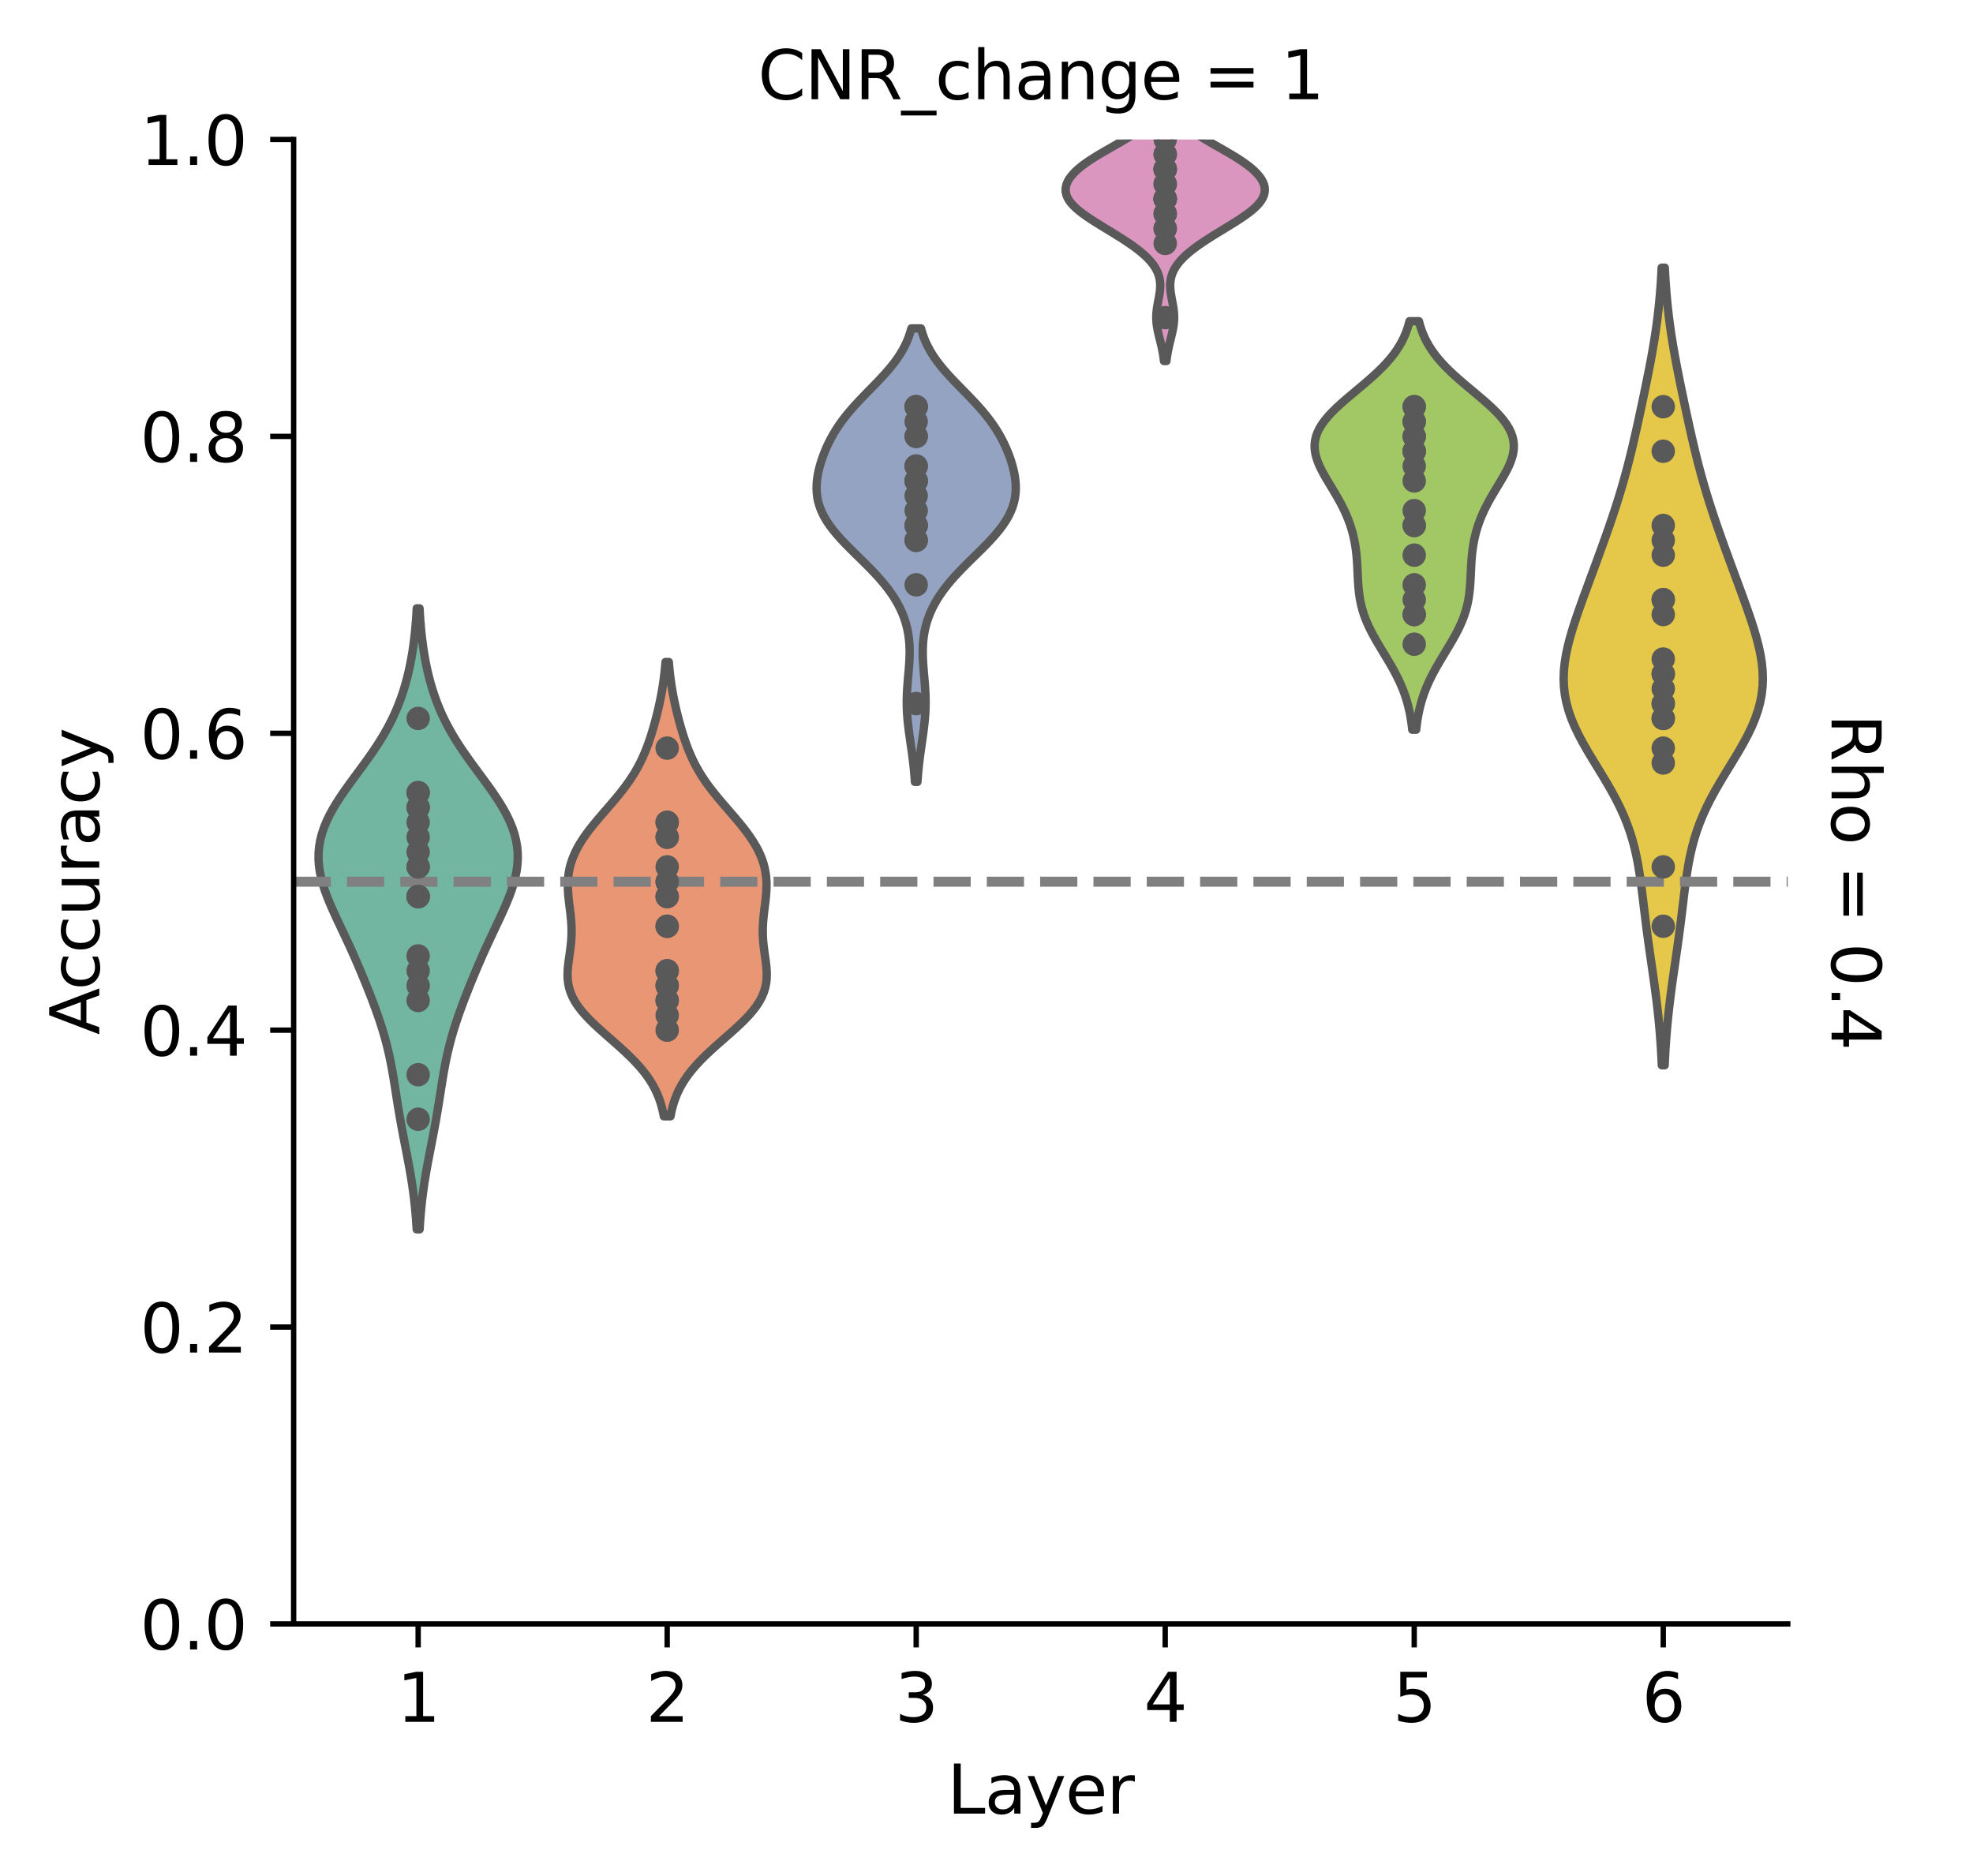 <?xml version="1.0" encoding="utf-8" standalone="no"?>
<!DOCTYPE svg PUBLIC "-//W3C//DTD SVG 1.1//EN"
  "http://www.w3.org/Graphics/SVG/1.1/DTD/svg11.dtd">
<svg xmlns:xlink="http://www.w3.org/1999/xlink" width="294.171pt" height="279.675pt" viewBox="0 0 294.171 279.675" xmlns="http://www.w3.org/2000/svg" version="1.1">
 <defs>
  <style type="text/css">*{stroke-linejoin: round; stroke-linecap: butt}</style>
 </defs>
 <g id="figure_1">
  <g id="patch_1">
   <path d="M 0 279.675 
L 294.171 279.675 
L 294.171 0 
L 0 0 
z
" style="fill: #ffffff"/>
  </g>
  <g id="axes_1">
   <g id="patch_2">
    <path d="M 43.781 242.118 
L 266.551 242.118 
L 266.551 20.798 
L 43.781 20.798 
z
" style="fill: #ffffff"/>
   </g>
   <g id="PolyCollection_1">
    <defs>
     <path id="m43dfcce8bf" d="M 62.562 -96.393 
L 62.129 -96.393 
L 62.071 -97.328 
L 62.003 -98.263 
L 61.923 -99.198 
L 61.83 -100.134 
L 61.724 -101.069 
L 61.605 -102.004 
L 61.473 -102.939 
L 61.328 -103.874 
L 61.172 -104.809 
L 61.007 -105.745 
L 60.833 -106.68 
L 60.655 -107.615 
L 60.473 -108.55 
L 60.291 -109.485 
L 60.11 -110.42 
L 59.934 -111.355 
L 59.762 -112.291 
L 59.597 -113.226 
L 59.438 -114.161 
L 59.285 -115.096 
L 59.137 -116.031 
L 58.99 -116.966 
L 58.843 -117.902 
L 58.692 -118.837 
L 58.533 -119.772 
L 58.364 -120.707 
L 58.18 -121.642 
L 57.98 -122.577 
L 57.76 -123.513 
L 57.52 -124.448 
L 57.26 -125.383 
L 56.98 -126.318 
L 56.68 -127.253 
L 56.364 -128.188 
L 56.032 -129.123 
L 55.687 -130.059 
L 55.332 -130.994 
L 54.967 -131.929 
L 54.594 -132.864 
L 54.213 -133.799 
L 53.825 -134.734 
L 53.429 -135.67 
L 53.024 -136.605 
L 52.61 -137.54 
L 52.187 -138.475 
L 51.756 -139.41 
L 51.317 -140.345 
L 50.875 -141.281 
L 50.434 -142.216 
L 49.997 -143.151 
L 49.572 -144.086 
L 49.166 -145.021 
L 48.786 -145.956 
L 48.441 -146.891 
L 48.138 -147.827 
L 47.886 -148.762 
L 47.69 -149.697 
L 47.558 -150.632 
L 47.494 -151.567 
L 47.502 -152.502 
L 47.585 -153.438 
L 47.744 -154.373 
L 47.979 -155.308 
L 48.288 -156.243 
L 48.668 -157.178 
L 49.115 -158.113 
L 49.622 -159.049 
L 50.183 -159.984 
L 50.789 -160.919 
L 51.431 -161.854 
L 52.1 -162.789 
L 52.785 -163.724 
L 53.476 -164.659 
L 54.165 -165.595 
L 54.841 -166.53 
L 55.498 -167.465 
L 56.128 -168.4 
L 56.727 -169.335 
L 57.291 -170.27 
L 57.818 -171.206 
L 58.306 -172.141 
L 58.755 -173.076 
L 59.166 -174.011 
L 59.541 -174.946 
L 59.882 -175.881 
L 60.191 -176.816 
L 60.469 -177.752 
L 60.72 -178.687 
L 60.945 -179.622 
L 61.147 -180.557 
L 61.326 -181.492 
L 61.485 -182.427 
L 61.625 -183.363 
L 61.747 -184.298 
L 61.853 -185.233 
L 61.944 -186.168 
L 62.021 -187.103 
L 62.086 -188.038 
L 62.141 -188.974 
L 62.55 -188.974 
L 62.55 -188.974 
L 62.605 -188.038 
L 62.67 -187.103 
L 62.747 -186.168 
L 62.838 -185.233 
L 62.944 -184.298 
L 63.066 -183.363 
L 63.206 -182.427 
L 63.365 -181.492 
L 63.544 -180.557 
L 63.745 -179.622 
L 63.971 -178.687 
L 64.221 -177.752 
L 64.5 -176.816 
L 64.809 -175.881 
L 65.149 -174.946 
L 65.525 -174.011 
L 65.936 -173.076 
L 66.385 -172.141 
L 66.873 -171.206 
L 67.399 -170.27 
L 67.963 -169.335 
L 68.562 -168.4 
L 69.193 -167.465 
L 69.85 -166.53 
L 70.526 -165.595 
L 71.214 -164.659 
L 71.906 -163.724 
L 72.591 -162.789 
L 73.259 -161.854 
L 73.902 -160.919 
L 74.508 -159.984 
L 75.069 -159.049 
L 75.576 -158.113 
L 76.022 -157.178 
L 76.402 -156.243 
L 76.711 -155.308 
L 76.946 -154.373 
L 77.105 -153.438 
L 77.188 -152.502 
L 77.197 -151.567 
L 77.133 -150.632 
L 77.001 -149.697 
L 76.805 -148.762 
L 76.553 -147.827 
L 76.25 -146.891 
L 75.905 -145.956 
L 75.525 -145.021 
L 75.119 -144.086 
L 74.694 -143.151 
L 74.257 -142.216 
L 73.815 -141.281 
L 73.373 -140.345 
L 72.935 -139.41 
L 72.504 -138.475 
L 72.081 -137.54 
L 71.667 -136.605 
L 71.262 -135.67 
L 70.866 -134.734 
L 70.477 -133.799 
L 70.097 -132.864 
L 69.724 -131.929 
L 69.359 -130.994 
L 69.004 -130.059 
L 68.659 -129.123 
L 68.327 -128.188 
L 68.011 -127.253 
L 67.711 -126.318 
L 67.431 -125.383 
L 67.17 -124.448 
L 66.931 -123.513 
L 66.711 -122.577 
L 66.51 -121.642 
L 66.327 -120.707 
L 66.157 -119.772 
L 65.999 -118.837 
L 65.848 -117.902 
L 65.701 -116.966 
L 65.554 -116.031 
L 65.405 -115.096 
L 65.252 -114.161 
L 65.094 -113.226 
L 64.928 -112.291 
L 64.757 -111.355 
L 64.58 -110.42 
L 64.4 -109.485 
L 64.218 -108.55 
L 64.036 -107.615 
L 63.857 -106.68 
L 63.684 -105.745 
L 63.519 -104.809 
L 63.363 -103.874 
L 63.218 -102.939 
L 63.086 -102.004 
L 62.966 -101.069 
L 62.86 -100.134 
L 62.768 -99.198 
L 62.688 -98.263 
L 62.619 -97.328 
L 62.562 -96.393 
z
" style="stroke: #595959; stroke-width: 1.25"/>
    </defs>
    <g clip-path="url(#pf4dcfbaca6)">
     <use xlink:href="#m43dfcce8bf" x="0" y="279.675" style="fill: #72b6a1; stroke: #595959; stroke-width: 1.25"/>
    </g>
   </g>
   <g id="PolyCollection_2">
    <defs>
     <path id="mf944e516e7" d="M 99.97 -113.246 
L 98.978 -113.246 
L 98.842 -113.93 
L 98.676 -114.614 
L 98.477 -115.298 
L 98.24 -115.983 
L 97.961 -116.667 
L 97.636 -117.351 
L 97.262 -118.035 
L 96.837 -118.719 
L 96.359 -119.403 
L 95.828 -120.087 
L 95.245 -120.771 
L 94.612 -121.455 
L 93.935 -122.14 
L 93.219 -122.824 
L 92.472 -123.508 
L 91.703 -124.192 
L 90.924 -124.876 
L 90.145 -125.56 
L 89.38 -126.244 
L 88.64 -126.928 
L 87.939 -127.612 
L 87.288 -128.297 
L 86.697 -128.981 
L 86.175 -129.665 
L 85.727 -130.349 
L 85.357 -131.033 
L 85.067 -131.717 
L 84.854 -132.401 
L 84.714 -133.085 
L 84.64 -133.769 
L 84.622 -134.454 
L 84.651 -135.138 
L 84.714 -135.822 
L 84.8 -136.506 
L 84.897 -137.19 
L 84.994 -137.874 
L 85.081 -138.558 
L 85.152 -139.242 
L 85.2 -139.926 
L 85.222 -140.611 
L 85.217 -141.295 
L 85.187 -141.979 
L 85.134 -142.663 
L 85.064 -143.347 
L 84.983 -144.031 
L 84.897 -144.715 
L 84.815 -145.399 
L 84.744 -146.083 
L 84.692 -146.768 
L 84.664 -147.452 
L 84.669 -148.136 
L 84.71 -148.82 
L 84.793 -149.504 
L 84.921 -150.188 
L 85.096 -150.872 
L 85.321 -151.556 
L 85.594 -152.24 
L 85.917 -152.925 
L 86.287 -153.609 
L 86.703 -154.293 
L 87.16 -154.977 
L 87.655 -155.661 
L 88.183 -156.345 
L 88.738 -157.029 
L 89.312 -157.713 
L 89.899 -158.398 
L 90.492 -159.082 
L 91.083 -159.766 
L 91.665 -160.45 
L 92.232 -161.134 
L 92.777 -161.818 
L 93.297 -162.502 
L 93.787 -163.186 
L 94.245 -163.87 
L 94.671 -164.555 
L 95.064 -165.239 
L 95.425 -165.923 
L 95.756 -166.607 
L 96.061 -167.291 
L 96.341 -167.975 
L 96.6 -168.659 
L 96.841 -169.343 
L 97.066 -170.027 
L 97.278 -170.712 
L 97.478 -171.396 
L 97.668 -172.08 
L 97.849 -172.764 
L 98.02 -173.448 
L 98.182 -174.132 
L 98.334 -174.816 
L 98.477 -175.5 
L 98.609 -176.184 
L 98.73 -176.869 
L 98.84 -177.553 
L 98.939 -178.237 
L 99.027 -178.921 
L 99.105 -179.605 
L 99.172 -180.289 
L 99.229 -180.973 
L 99.718 -180.973 
L 99.718 -180.973 
L 99.775 -180.289 
L 99.842 -179.605 
L 99.92 -178.921 
L 100.008 -178.237 
L 100.107 -177.553 
L 100.217 -176.869 
L 100.338 -176.184 
L 100.47 -175.5 
L 100.613 -174.816 
L 100.765 -174.132 
L 100.927 -173.448 
L 101.098 -172.764 
L 101.279 -172.08 
L 101.469 -171.396 
L 101.669 -170.712 
L 101.881 -170.027 
L 102.107 -169.343 
L 102.347 -168.659 
L 102.606 -167.975 
L 102.887 -167.291 
L 103.191 -166.607 
L 103.522 -165.923 
L 103.884 -165.239 
L 104.276 -164.555 
L 104.702 -163.87 
L 105.16 -163.186 
L 105.65 -162.502 
L 106.17 -161.818 
L 106.716 -161.134 
L 107.282 -160.45 
L 107.864 -159.766 
L 108.455 -159.082 
L 109.048 -158.398 
L 109.635 -157.713 
L 110.21 -157.029 
L 110.764 -156.345 
L 111.292 -155.661 
L 111.787 -154.977 
L 112.245 -154.293 
L 112.66 -153.609 
L 113.03 -152.925 
L 113.353 -152.24 
L 113.627 -151.556 
L 113.851 -150.872 
L 114.026 -150.188 
L 114.154 -149.504 
L 114.237 -148.82 
L 114.278 -148.136 
L 114.283 -147.452 
L 114.256 -146.768 
L 114.203 -146.083 
L 114.132 -145.399 
L 114.05 -144.715 
L 113.964 -144.031 
L 113.883 -143.347 
L 113.813 -142.663 
L 113.76 -141.979 
L 113.73 -141.295 
L 113.725 -140.611 
L 113.747 -139.926 
L 113.795 -139.242 
L 113.866 -138.558 
L 113.953 -137.874 
L 114.05 -137.19 
L 114.147 -136.506 
L 114.233 -135.822 
L 114.296 -135.138 
L 114.325 -134.454 
L 114.307 -133.769 
L 114.233 -133.085 
L 114.093 -132.401 
L 113.88 -131.717 
L 113.59 -131.033 
L 113.22 -130.349 
L 112.773 -129.665 
L 112.25 -128.981 
L 111.659 -128.297 
L 111.008 -127.612 
L 110.307 -126.928 
L 109.568 -126.244 
L 108.802 -125.56 
L 108.024 -124.876 
L 107.244 -124.192 
L 106.475 -123.508 
L 105.728 -122.824 
L 105.012 -122.14 
L 104.335 -121.455 
L 103.703 -120.771 
L 103.12 -120.087 
L 102.588 -119.403 
L 102.11 -118.719 
L 101.685 -118.035 
L 101.312 -117.351 
L 100.987 -116.667 
L 100.708 -115.983 
L 100.47 -115.298 
L 100.271 -114.614 
L 100.106 -113.93 
L 99.97 -113.246 
z
" style="stroke: #595959; stroke-width: 1.25"/>
    </defs>
    <g clip-path="url(#pf4dcfbaca6)">
     <use xlink:href="#mf944e516e7" x="0" y="279.675" style="fill: #e99675; stroke: #595959; stroke-width: 1.25"/>
    </g>
   </g>
   <g id="PolyCollection_3">
    <defs>
     <path id="me8b488ae44" d="M 136.79 -163.104 
L 136.414 -163.104 
L 136.366 -163.787 
L 136.309 -164.47 
L 136.245 -165.153 
L 136.171 -165.836 
L 136.09 -166.519 
L 136.002 -167.202 
L 135.909 -167.884 
L 135.811 -168.567 
L 135.712 -169.25 
L 135.615 -169.933 
L 135.521 -170.616 
L 135.435 -171.299 
L 135.358 -171.982 
L 135.294 -172.665 
L 135.245 -173.347 
L 135.212 -174.03 
L 135.196 -174.713 
L 135.198 -175.396 
L 135.216 -176.079 
L 135.249 -176.762 
L 135.294 -177.445 
L 135.349 -178.128 
L 135.408 -178.81 
L 135.468 -179.493 
L 135.524 -180.176 
L 135.572 -180.859 
L 135.607 -181.542 
L 135.625 -182.225 
L 135.622 -182.908 
L 135.594 -183.591 
L 135.538 -184.273 
L 135.452 -184.956 
L 135.332 -185.639 
L 135.176 -186.322 
L 134.983 -187.005 
L 134.751 -187.688 
L 134.478 -188.371 
L 134.164 -189.054 
L 133.806 -189.736 
L 133.405 -190.419 
L 132.96 -191.102 
L 132.471 -191.785 
L 131.941 -192.468 
L 131.37 -193.151 
L 130.763 -193.834 
L 130.124 -194.517 
L 129.46 -195.199 
L 128.776 -195.882 
L 128.081 -196.565 
L 127.385 -197.248 
L 126.696 -197.931 
L 126.024 -198.614 
L 125.38 -199.297 
L 124.771 -199.98 
L 124.206 -200.662 
L 123.692 -201.345 
L 123.235 -202.028 
L 122.837 -202.711 
L 122.503 -203.394 
L 122.231 -204.077 
L 122.023 -204.76 
L 121.875 -205.443 
L 121.786 -206.125 
L 121.751 -206.808 
L 121.766 -207.491 
L 121.826 -208.174 
L 121.928 -208.857 
L 122.067 -209.54 
L 122.24 -210.223 
L 122.444 -210.906 
L 122.677 -211.588 
L 122.938 -212.271 
L 123.227 -212.954 
L 123.545 -213.637 
L 123.894 -214.32 
L 124.276 -215.003 
L 124.693 -215.686 
L 125.147 -216.369 
L 125.639 -217.051 
L 126.168 -217.734 
L 126.734 -218.417 
L 127.333 -219.1 
L 127.96 -219.783 
L 128.609 -220.466 
L 129.272 -221.149 
L 129.941 -221.832 
L 130.606 -222.514 
L 131.258 -223.197 
L 131.889 -223.88 
L 132.489 -224.563 
L 133.051 -225.246 
L 133.572 -225.929 
L 134.045 -226.612 
L 134.47 -227.295 
L 134.845 -227.977 
L 135.171 -228.66 
L 135.451 -229.343 
L 135.688 -230.026 
L 135.885 -230.709 
L 137.319 -230.709 
L 137.319 -230.709 
L 137.516 -230.026 
L 137.752 -229.343 
L 138.032 -228.66 
L 138.359 -227.977 
L 138.734 -227.295 
L 139.159 -226.612 
L 139.632 -225.929 
L 140.152 -225.246 
L 140.715 -224.563 
L 141.315 -223.88 
L 141.945 -223.197 
L 142.598 -222.514 
L 143.263 -221.832 
L 143.932 -221.149 
L 144.595 -220.466 
L 145.244 -219.783 
L 145.871 -219.1 
L 146.47 -218.417 
L 147.035 -217.734 
L 147.565 -217.051 
L 148.057 -216.369 
L 148.511 -215.686 
L 148.928 -215.003 
L 149.31 -214.32 
L 149.659 -213.637 
L 149.977 -212.954 
L 150.266 -212.271 
L 150.527 -211.588 
L 150.76 -210.906 
L 150.964 -210.223 
L 151.137 -209.54 
L 151.276 -208.857 
L 151.378 -208.174 
L 151.438 -207.491 
L 151.453 -206.808 
L 151.418 -206.125 
L 151.328 -205.443 
L 151.181 -204.76 
L 150.972 -204.077 
L 150.701 -203.394 
L 150.366 -202.711 
L 149.969 -202.028 
L 149.512 -201.345 
L 148.998 -200.662 
L 148.433 -199.98 
L 147.824 -199.297 
L 147.18 -198.614 
L 146.508 -197.931 
L 145.819 -197.248 
L 145.123 -196.565 
L 144.428 -195.882 
L 143.744 -195.199 
L 143.079 -194.517 
L 142.441 -193.834 
L 141.834 -193.151 
L 141.263 -192.468 
L 140.733 -191.785 
L 140.244 -191.102 
L 139.799 -190.419 
L 139.398 -189.736 
L 139.04 -189.054 
L 138.725 -188.371 
L 138.453 -187.688 
L 138.221 -187.005 
L 138.028 -186.322 
L 137.872 -185.639 
L 137.752 -184.956 
L 137.666 -184.273 
L 137.61 -183.591 
L 137.582 -182.908 
L 137.579 -182.225 
L 137.597 -181.542 
L 137.632 -180.859 
L 137.68 -180.176 
L 137.736 -179.493 
L 137.796 -178.81 
L 137.855 -178.128 
L 137.909 -177.445 
L 137.954 -176.762 
L 137.987 -176.079 
L 138.006 -175.396 
L 138.007 -174.713 
L 137.992 -174.03 
L 137.959 -173.347 
L 137.91 -172.665 
L 137.846 -171.982 
L 137.769 -171.299 
L 137.683 -170.616 
L 137.589 -169.933 
L 137.491 -169.25 
L 137.392 -168.567 
L 137.295 -167.884 
L 137.201 -167.202 
L 137.113 -166.519 
L 137.032 -165.836 
L 136.959 -165.153 
L 136.895 -164.47 
L 136.838 -163.787 
L 136.79 -163.104 
z
" style="stroke: #595959; stroke-width: 1.25"/>
    </defs>
    <g clip-path="url(#pf4dcfbaca6)">
     <use xlink:href="#me8b488ae44" x="0" y="279.675" style="fill: #95a3c3; stroke: #595959; stroke-width: 1.25"/>
    </g>
   </g>
   <g id="PolyCollection_4">
    <defs>
     <path id="mdde991410c" d="M 173.91 -225.848 
L 173.551 -225.848 
L 173.502 -226.247 
L 173.445 -226.646 
L 173.379 -227.045 
L 173.304 -227.444 
L 173.221 -227.843 
L 173.13 -228.242 
L 173.035 -228.641 
L 172.936 -229.04 
L 172.837 -229.439 
L 172.741 -229.838 
L 172.651 -230.236 
L 172.571 -230.635 
L 172.503 -231.034 
L 172.451 -231.433 
L 172.416 -231.832 
L 172.4 -232.231 
L 172.404 -232.63 
L 172.426 -233.029 
L 172.465 -233.428 
L 172.52 -233.827 
L 172.585 -234.226 
L 172.658 -234.625 
L 172.734 -235.024 
L 172.808 -235.423 
L 172.875 -235.822 
L 172.93 -236.221 
L 172.969 -236.62 
L 172.986 -237.019 
L 172.978 -237.418 
L 172.94 -237.817 
L 172.87 -238.216 
L 172.764 -238.615 
L 172.62 -239.014 
L 172.436 -239.413 
L 172.21 -239.812 
L 171.941 -240.211 
L 171.63 -240.61 
L 171.276 -241.009 
L 170.88 -241.408 
L 170.444 -241.807 
L 169.969 -242.206 
L 169.46 -242.605 
L 168.918 -243.004 
L 168.346 -243.403 
L 167.75 -243.802 
L 167.132 -244.201 
L 166.497 -244.6 
L 165.851 -244.999 
L 165.197 -245.398 
L 164.543 -245.797 
L 163.893 -246.196 
L 163.255 -246.594 
L 162.636 -246.993 
L 162.042 -247.392 
L 161.481 -247.791 
L 160.961 -248.19 
L 160.488 -248.589 
L 160.068 -248.988 
L 159.707 -249.387 
L 159.408 -249.786 
L 159.175 -250.185 
L 159.009 -250.584 
L 158.91 -250.983 
L 158.879 -251.382 
L 158.914 -251.781 
L 159.013 -252.18 
L 159.175 -252.579 
L 159.398 -252.978 
L 159.68 -253.377 
L 160.019 -253.776 
L 160.412 -254.175 
L 160.858 -254.574 
L 161.354 -254.973 
L 161.896 -255.372 
L 162.48 -255.771 
L 163.101 -256.17 
L 163.752 -256.569 
L 164.428 -256.968 
L 165.119 -257.367 
L 165.818 -257.766 
L 166.517 -258.165 
L 167.207 -258.564 
L 167.879 -258.963 
L 168.527 -259.362 
L 169.144 -259.761 
L 169.724 -260.16 
L 170.263 -260.559 
L 170.758 -260.958 
L 171.207 -261.357 
L 171.61 -261.756 
L 171.967 -262.155 
L 172.279 -262.554 
L 172.548 -262.952 
L 172.779 -263.351 
L 172.972 -263.75 
L 173.134 -264.149 
L 173.266 -264.548 
L 173.373 -264.947 
L 173.459 -265.346 
L 174.001 -265.346 
L 174.001 -265.346 
L 174.087 -264.947 
L 174.194 -264.548 
L 174.327 -264.149 
L 174.488 -263.75 
L 174.682 -263.351 
L 174.912 -262.952 
L 175.181 -262.554 
L 175.494 -262.155 
L 175.85 -261.756 
L 176.253 -261.357 
L 176.702 -260.958 
L 177.197 -260.559 
L 177.737 -260.16 
L 178.317 -259.761 
L 178.933 -259.362 
L 179.581 -258.963 
L 180.254 -258.564 
L 180.943 -258.165 
L 181.642 -257.766 
L 182.341 -257.367 
L 183.033 -256.968 
L 183.708 -256.569 
L 184.36 -256.17 
L 184.981 -255.771 
L 185.564 -255.372 
L 186.106 -254.973 
L 186.602 -254.574 
L 187.048 -254.175 
L 187.441 -253.776 
L 187.78 -253.377 
L 188.062 -252.978 
L 188.285 -252.579 
L 188.447 -252.18 
L 188.547 -251.781 
L 188.581 -251.382 
L 188.55 -250.983 
L 188.452 -250.584 
L 188.286 -250.185 
L 188.052 -249.786 
L 187.754 -249.387 
L 187.392 -248.988 
L 186.973 -248.589 
L 186.499 -248.19 
L 185.979 -247.791 
L 185.419 -247.392 
L 184.825 -246.993 
L 184.205 -246.594 
L 183.567 -246.196 
L 182.917 -245.797 
L 182.263 -245.398 
L 181.609 -244.999 
L 180.963 -244.6 
L 180.328 -244.201 
L 179.711 -243.802 
L 179.114 -243.403 
L 178.543 -243.004 
L 178.001 -242.605 
L 177.491 -242.206 
L 177.017 -241.807 
L 176.581 -241.408 
L 176.185 -241.009 
L 175.831 -240.61 
L 175.519 -240.211 
L 175.25 -239.812 
L 175.024 -239.413 
L 174.84 -239.014 
L 174.696 -238.615 
L 174.59 -238.216 
L 174.52 -237.817 
L 174.482 -237.418 
L 174.474 -237.019 
L 174.492 -236.62 
L 174.53 -236.221 
L 174.585 -235.822 
L 174.652 -235.423 
L 174.726 -235.024 
L 174.802 -234.625 
L 174.875 -234.226 
L 174.941 -233.827 
L 174.995 -233.428 
L 175.034 -233.029 
L 175.057 -232.63 
L 175.06 -232.231 
L 175.044 -231.832 
L 175.01 -231.433 
L 174.957 -231.034 
L 174.89 -230.635 
L 174.809 -230.236 
L 174.719 -229.838 
L 174.623 -229.439 
L 174.524 -229.04 
L 174.425 -228.641 
L 174.33 -228.242 
L 174.24 -227.843 
L 174.157 -227.444 
L 174.082 -227.045 
L 174.015 -226.646 
L 173.958 -226.247 
L 173.91 -225.848 
z
" style="stroke: #595959; stroke-width: 1.25"/>
    </defs>
    <g clip-path="url(#pf4dcfbaca6)">
     <use xlink:href="#mdde991410c" x="0" y="279.675" style="fill: #db96c0; stroke: #595959; stroke-width: 1.25"/>
    </g>
   </g>
   <g id="PolyCollection_5">
    <defs>
     <path id="m88a9ff9259" d="M 211.15 -170.881 
L 210.567 -170.881 
L 210.497 -171.496 
L 210.414 -172.111 
L 210.317 -172.727 
L 210.203 -173.342 
L 210.072 -173.957 
L 209.921 -174.572 
L 209.75 -175.187 
L 209.557 -175.803 
L 209.343 -176.418 
L 209.105 -177.033 
L 208.845 -177.648 
L 208.564 -178.263 
L 208.262 -178.879 
L 207.94 -179.494 
L 207.602 -180.109 
L 207.25 -180.724 
L 206.887 -181.339 
L 206.517 -181.955 
L 206.144 -182.57 
L 205.772 -183.185 
L 205.407 -183.8 
L 205.051 -184.415 
L 204.709 -185.03 
L 204.386 -185.646 
L 204.085 -186.261 
L 203.809 -186.876 
L 203.559 -187.491 
L 203.338 -188.106 
L 203.145 -188.722 
L 202.981 -189.337 
L 202.844 -189.952 
L 202.733 -190.567 
L 202.645 -191.182 
L 202.576 -191.798 
L 202.523 -192.413 
L 202.482 -193.028 
L 202.45 -193.643 
L 202.421 -194.258 
L 202.392 -194.874 
L 202.36 -195.489 
L 202.32 -196.104 
L 202.27 -196.719 
L 202.206 -197.334 
L 202.128 -197.949 
L 202.031 -198.565 
L 201.915 -199.18 
L 201.779 -199.795 
L 201.621 -200.41 
L 201.439 -201.025 
L 201.234 -201.641 
L 201.005 -202.256 
L 200.752 -202.871 
L 200.476 -203.486 
L 200.177 -204.101 
L 199.857 -204.717 
L 199.518 -205.332 
L 199.164 -205.947 
L 198.799 -206.562 
L 198.427 -207.177 
L 198.056 -207.793 
L 197.692 -208.408 
L 197.342 -209.023 
L 197.015 -209.638 
L 196.72 -210.253 
L 196.464 -210.869 
L 196.258 -211.484 
L 196.108 -212.099 
L 196.023 -212.714 
L 196.007 -213.329 
L 196.067 -213.944 
L 196.204 -214.56 
L 196.421 -215.175 
L 196.717 -215.79 
L 197.091 -216.405 
L 197.537 -217.02 
L 198.051 -217.636 
L 198.625 -218.251 
L 199.251 -218.866 
L 199.919 -219.481 
L 200.62 -220.096 
L 201.343 -220.712 
L 202.077 -221.327 
L 202.813 -221.942 
L 203.541 -222.557 
L 204.252 -223.172 
L 204.938 -223.788 
L 205.592 -224.403 
L 206.21 -225.018 
L 206.787 -225.633 
L 207.319 -226.248 
L 207.806 -226.863 
L 208.246 -227.479 
L 208.641 -228.094 
L 208.991 -228.709 
L 209.298 -229.324 
L 209.565 -229.939 
L 209.795 -230.555 
L 209.992 -231.17 
L 210.158 -231.785 
L 211.559 -231.785 
L 211.559 -231.785 
L 211.725 -231.17 
L 211.921 -230.555 
L 212.152 -229.939 
L 212.419 -229.324 
L 212.726 -228.709 
L 213.076 -228.094 
L 213.471 -227.479 
L 213.911 -226.863 
L 214.398 -226.248 
L 214.93 -225.633 
L 215.507 -225.018 
L 216.124 -224.403 
L 216.779 -223.788 
L 217.465 -223.172 
L 218.176 -222.557 
L 218.904 -221.942 
L 219.64 -221.327 
L 220.374 -220.712 
L 221.097 -220.096 
L 221.798 -219.481 
L 222.466 -218.866 
L 223.092 -218.251 
L 223.666 -217.636 
L 224.18 -217.02 
L 224.626 -216.405 
L 224.999 -215.79 
L 225.296 -215.175 
L 225.513 -214.56 
L 225.65 -213.944 
L 225.71 -213.329 
L 225.694 -212.714 
L 225.609 -212.099 
L 225.459 -211.484 
L 225.252 -210.869 
L 224.997 -210.253 
L 224.702 -209.638 
L 224.375 -209.023 
L 224.025 -208.408 
L 223.661 -207.793 
L 223.289 -207.177 
L 222.918 -206.562 
L 222.553 -205.947 
L 222.199 -205.332 
L 221.86 -204.717 
L 221.54 -204.101 
L 221.241 -203.486 
L 220.965 -202.871 
L 220.712 -202.256 
L 220.483 -201.641 
L 220.278 -201.025 
L 220.096 -200.41 
L 219.938 -199.795 
L 219.801 -199.18 
L 219.686 -198.565 
L 219.589 -197.949 
L 219.511 -197.334 
L 219.447 -196.719 
L 219.397 -196.104 
L 219.357 -195.489 
L 219.325 -194.874 
L 219.296 -194.258 
L 219.267 -193.643 
L 219.235 -193.028 
L 219.194 -192.413 
L 219.141 -191.798 
L 219.072 -191.182 
L 218.984 -190.567 
L 218.872 -189.952 
L 218.736 -189.337 
L 218.572 -188.722 
L 218.379 -188.106 
L 218.158 -187.491 
L 217.908 -186.876 
L 217.632 -186.261 
L 217.33 -185.646 
L 217.007 -185.03 
L 216.666 -184.415 
L 216.31 -183.8 
L 215.944 -183.185 
L 215.573 -182.57 
L 215.2 -181.955 
L 214.83 -181.339 
L 214.467 -180.724 
L 214.115 -180.109 
L 213.777 -179.494 
L 213.455 -178.879 
L 213.153 -178.263 
L 212.871 -177.648 
L 212.612 -177.033 
L 212.374 -176.418 
L 212.159 -175.803 
L 211.967 -175.187 
L 211.796 -174.572 
L 211.645 -173.957 
L 211.513 -173.342 
L 211.4 -172.727 
L 211.302 -172.111 
L 211.22 -171.496 
L 211.15 -170.881 
z
" style="stroke: #595959; stroke-width: 1.25"/>
    </defs>
    <g clip-path="url(#pf4dcfbaca6)">
     <use xlink:href="#m88a9ff9259" x="0" y="279.675" style="fill: #a2c865; stroke: #595959; stroke-width: 1.25"/>
    </g>
   </g>
   <g id="PolyCollection_6">
    <defs>
     <path id="m4a1b3a8d8a" d="M 248.197 -120.852 
L 247.776 -120.852 
L 247.72 -122.053 
L 247.653 -123.254 
L 247.574 -124.455 
L 247.483 -125.656 
L 247.378 -126.857 
L 247.261 -128.058 
L 247.131 -129.26 
L 246.989 -130.461 
L 246.836 -131.662 
L 246.675 -132.863 
L 246.507 -134.064 
L 246.335 -135.265 
L 246.162 -136.466 
L 245.989 -137.668 
L 245.819 -138.869 
L 245.654 -140.07 
L 245.495 -141.271 
L 245.342 -142.472 
L 245.194 -143.673 
L 245.049 -144.874 
L 244.904 -146.075 
L 244.754 -147.277 
L 244.594 -148.478 
L 244.417 -149.679 
L 244.215 -150.88 
L 243.98 -152.081 
L 243.706 -153.282 
L 243.386 -154.483 
L 243.013 -155.684 
L 242.584 -156.886 
L 242.097 -158.087 
L 241.552 -159.288 
L 240.951 -160.489 
L 240.302 -161.69 
L 239.613 -162.891 
L 238.894 -164.092 
L 238.16 -165.294 
L 237.425 -166.495 
L 236.706 -167.696 
L 236.019 -168.897 
L 235.379 -170.098 
L 234.801 -171.299 
L 234.297 -172.5 
L 233.878 -173.701 
L 233.55 -174.903 
L 233.317 -176.104 
L 233.18 -177.305 
L 233.135 -178.506 
L 233.179 -179.707 
L 233.302 -180.908 
L 233.498 -182.109 
L 233.754 -183.31 
L 234.062 -184.512 
L 234.411 -185.713 
L 234.791 -186.914 
L 235.195 -188.115 
L 235.616 -189.316 
L 236.048 -190.517 
L 236.487 -191.718 
L 236.929 -192.92 
L 237.373 -194.121 
L 237.816 -195.322 
L 238.257 -196.523 
L 238.694 -197.724 
L 239.127 -198.925 
L 239.555 -200.126 
L 239.974 -201.327 
L 240.384 -202.529 
L 240.783 -203.73 
L 241.168 -204.931 
L 241.54 -206.132 
L 241.896 -207.333 
L 242.237 -208.534 
L 242.563 -209.735 
L 242.875 -210.936 
L 243.174 -212.138 
L 243.461 -213.339 
L 243.739 -214.54 
L 244.01 -215.741 
L 244.275 -216.942 
L 244.536 -218.143 
L 244.793 -219.344 
L 245.047 -220.546 
L 245.297 -221.747 
L 245.543 -222.948 
L 245.784 -224.149 
L 246.017 -225.35 
L 246.241 -226.551 
L 246.453 -227.752 
L 246.653 -228.953 
L 246.839 -230.155 
L 247.009 -231.356 
L 247.163 -232.557 
L 247.301 -233.758 
L 247.422 -234.959 
L 247.527 -236.16 
L 247.617 -237.361 
L 247.692 -238.562 
L 247.756 -239.764 
L 248.218 -239.764 
L 248.218 -239.764 
L 248.281 -238.562 
L 248.357 -237.361 
L 248.447 -236.16 
L 248.552 -234.959 
L 248.673 -233.758 
L 248.81 -232.557 
L 248.964 -231.356 
L 249.134 -230.155 
L 249.32 -228.953 
L 249.52 -227.752 
L 249.733 -226.551 
L 249.957 -225.35 
L 250.19 -224.149 
L 250.43 -222.948 
L 250.676 -221.747 
L 250.926 -220.546 
L 251.18 -219.344 
L 251.437 -218.143 
L 251.698 -216.942 
L 251.963 -215.741 
L 252.234 -214.54 
L 252.512 -213.339 
L 252.8 -212.138 
L 253.098 -210.936 
L 253.41 -209.735 
L 253.736 -208.534 
L 254.077 -207.333 
L 254.434 -206.132 
L 254.805 -204.931 
L 255.191 -203.73 
L 255.589 -202.529 
L 255.999 -201.327 
L 256.419 -200.126 
L 256.846 -198.925 
L 257.279 -197.724 
L 257.717 -196.523 
L 258.158 -195.322 
L 258.601 -194.121 
L 259.044 -192.92 
L 259.486 -191.718 
L 259.925 -190.517 
L 260.357 -189.316 
L 260.778 -188.115 
L 261.182 -186.914 
L 261.563 -185.713 
L 261.912 -184.512 
L 262.219 -183.31 
L 262.476 -182.109 
L 262.671 -180.908 
L 262.795 -179.707 
L 262.838 -178.506 
L 262.794 -177.305 
L 262.656 -176.104 
L 262.423 -174.903 
L 262.095 -173.701 
L 261.676 -172.5 
L 261.172 -171.299 
L 260.594 -170.098 
L 259.955 -168.897 
L 259.267 -167.696 
L 258.548 -166.495 
L 257.813 -165.294 
L 257.079 -164.092 
L 256.361 -162.891 
L 255.671 -161.69 
L 255.022 -160.489 
L 254.422 -159.288 
L 253.876 -158.087 
L 253.389 -156.886 
L 252.96 -155.684 
L 252.587 -154.483 
L 252.267 -153.282 
L 251.993 -152.081 
L 251.759 -150.88 
L 251.557 -149.679 
L 251.379 -148.478 
L 251.219 -147.277 
L 251.069 -146.075 
L 250.924 -144.874 
L 250.78 -143.673 
L 250.632 -142.472 
L 250.479 -141.271 
L 250.319 -140.07 
L 250.154 -138.869 
L 249.985 -137.668 
L 249.812 -136.466 
L 249.638 -135.265 
L 249.466 -134.064 
L 249.298 -132.863 
L 249.137 -131.662 
L 248.984 -130.461 
L 248.843 -129.26 
L 248.712 -128.058 
L 248.595 -126.857 
L 248.491 -125.656 
L 248.399 -124.455 
L 248.32 -123.254 
L 248.253 -122.053 
L 248.197 -120.852 
z
" style="stroke: #595959; stroke-width: 1.25"/>
    </defs>
    <g clip-path="url(#pf4dcfbaca6)">
     <use xlink:href="#m4a1b3a8d8a" x="0" y="279.675" style="fill: #e5c849; stroke: #595959; stroke-width: 1.25"/>
    </g>
   </g>
   <g id="matplotlib.axis_1">
    <g id="xtick_1">
     <g id="line2d_1">
      <defs>
       <path id="m8c3e6fa355" d="M 0 0 
L 0 3.5 
" style="stroke: #000000; stroke-width: 0.8"/>
      </defs>
      <g>
       <use xlink:href="#m8c3e6fa355" x="62.345" y="242.118" style="stroke: #000000; stroke-width: 0.8"/>
      </g>
     </g>
     <g id="text_1">
      <!-- 1 -->
      <g transform="translate(59.164 256.717) scale(0.1 -0.1)">
       <defs>
        <path id="DejaVuSans-31" d="M 794 531 
L 1825 531 
L 1825 4091 
L 703 3866 
L 703 4441 
L 1819 4666 
L 2450 4666 
L 2450 531 
L 3481 531 
L 3481 0 
L 794 0 
L 794 531 
z
" transform="scale(0.016)"/>
       </defs>
       <use xlink:href="#DejaVuSans-31"/>
      </g>
     </g>
    </g>
    <g id="xtick_2">
     <g id="line2d_2">
      <g>
       <use xlink:href="#m8c3e6fa355" x="99.474" y="242.118" style="stroke: #000000; stroke-width: 0.8"/>
      </g>
     </g>
     <g id="text_2">
      <!-- 2 -->
      <g transform="translate(96.292 256.717) scale(0.1 -0.1)">
       <defs>
        <path id="DejaVuSans-32" d="M 1228 531 
L 3431 531 
L 3431 0 
L 469 0 
L 469 531 
Q 828 903 1448 1529 
Q 2069 2156 2228 2338 
Q 2531 2678 2651 2914 
Q 2772 3150 2772 3378 
Q 2772 3750 2511 3984 
Q 2250 4219 1831 4219 
Q 1534 4219 1204 4116 
Q 875 4013 500 3803 
L 500 4441 
Q 881 4594 1212 4672 
Q 1544 4750 1819 4750 
Q 2544 4750 2975 4387 
Q 3406 4025 3406 3419 
Q 3406 3131 3298 2873 
Q 3191 2616 2906 2266 
Q 2828 2175 2409 1742 
Q 1991 1309 1228 531 
z
" transform="scale(0.016)"/>
       </defs>
       <use xlink:href="#DejaVuSans-32"/>
      </g>
     </g>
    </g>
    <g id="xtick_3">
     <g id="line2d_3">
      <g>
       <use xlink:href="#m8c3e6fa355" x="136.602" y="242.118" style="stroke: #000000; stroke-width: 0.8"/>
      </g>
     </g>
     <g id="text_3">
      <!-- 3 -->
      <g transform="translate(133.421 256.717) scale(0.1 -0.1)">
       <defs>
        <path id="DejaVuSans-33" d="M 2597 2516 
Q 3050 2419 3304 2112 
Q 3559 1806 3559 1356 
Q 3559 666 3084 287 
Q 2609 -91 1734 -91 
Q 1441 -91 1130 -33 
Q 819 25 488 141 
L 488 750 
Q 750 597 1062 519 
Q 1375 441 1716 441 
Q 2309 441 2620 675 
Q 2931 909 2931 1356 
Q 2931 1769 2642 2001 
Q 2353 2234 1838 2234 
L 1294 2234 
L 1294 2753 
L 1863 2753 
Q 2328 2753 2575 2939 
Q 2822 3125 2822 3475 
Q 2822 3834 2567 4026 
Q 2313 4219 1838 4219 
Q 1578 4219 1281 4162 
Q 984 4106 628 3988 
L 628 4550 
Q 988 4650 1302 4700 
Q 1616 4750 1894 4750 
Q 2613 4750 3031 4423 
Q 3450 4097 3450 3541 
Q 3450 3153 3228 2886 
Q 3006 2619 2597 2516 
z
" transform="scale(0.016)"/>
       </defs>
       <use xlink:href="#DejaVuSans-33"/>
      </g>
     </g>
    </g>
    <g id="xtick_4">
     <g id="line2d_4">
      <g>
       <use xlink:href="#m8c3e6fa355" x="173.73" y="242.118" style="stroke: #000000; stroke-width: 0.8"/>
      </g>
     </g>
     <g id="text_4">
      <!-- 4 -->
      <g transform="translate(170.549 256.717) scale(0.1 -0.1)">
       <defs>
        <path id="DejaVuSans-34" d="M 2419 4116 
L 825 1625 
L 2419 1625 
L 2419 4116 
z
M 2253 4666 
L 3047 4666 
L 3047 1625 
L 3713 1625 
L 3713 1100 
L 3047 1100 
L 3047 0 
L 2419 0 
L 2419 1100 
L 313 1100 
L 313 1709 
L 2253 4666 
z
" transform="scale(0.016)"/>
       </defs>
       <use xlink:href="#DejaVuSans-34"/>
      </g>
     </g>
    </g>
    <g id="xtick_5">
     <g id="line2d_5">
      <g>
       <use xlink:href="#m8c3e6fa355" x="210.858" y="242.118" style="stroke: #000000; stroke-width: 0.8"/>
      </g>
     </g>
     <g id="text_5">
      <!-- 5 -->
      <g transform="translate(207.677 256.717) scale(0.1 -0.1)">
       <defs>
        <path id="DejaVuSans-35" d="M 691 4666 
L 3169 4666 
L 3169 4134 
L 1269 4134 
L 1269 2991 
Q 1406 3038 1543 3061 
Q 1681 3084 1819 3084 
Q 2600 3084 3056 2656 
Q 3513 2228 3513 1497 
Q 3513 744 3044 326 
Q 2575 -91 1722 -91 
Q 1428 -91 1123 -41 
Q 819 9 494 109 
L 494 744 
Q 775 591 1075 516 
Q 1375 441 1709 441 
Q 2250 441 2565 725 
Q 2881 1009 2881 1497 
Q 2881 1984 2565 2268 
Q 2250 2553 1709 2553 
Q 1456 2553 1204 2497 
Q 953 2441 691 2322 
L 691 4666 
z
" transform="scale(0.016)"/>
       </defs>
       <use xlink:href="#DejaVuSans-35"/>
      </g>
     </g>
    </g>
    <g id="xtick_6">
     <g id="line2d_6">
      <g>
       <use xlink:href="#m8c3e6fa355" x="247.987" y="242.118" style="stroke: #000000; stroke-width: 0.8"/>
      </g>
     </g>
     <g id="text_6">
      <!-- 6 -->
      <g transform="translate(244.805 256.717) scale(0.1 -0.1)">
       <defs>
        <path id="DejaVuSans-36" d="M 2113 2584 
Q 1688 2584 1439 2293 
Q 1191 2003 1191 1497 
Q 1191 994 1439 701 
Q 1688 409 2113 409 
Q 2538 409 2786 701 
Q 3034 994 3034 1497 
Q 3034 2003 2786 2293 
Q 2538 2584 2113 2584 
z
M 3366 4563 
L 3366 3988 
Q 3128 4100 2886 4159 
Q 2644 4219 2406 4219 
Q 1781 4219 1451 3797 
Q 1122 3375 1075 2522 
Q 1259 2794 1537 2939 
Q 1816 3084 2150 3084 
Q 2853 3084 3261 2657 
Q 3669 2231 3669 1497 
Q 3669 778 3244 343 
Q 2819 -91 2113 -91 
Q 1303 -91 875 529 
Q 447 1150 447 2328 
Q 447 3434 972 4092 
Q 1497 4750 2381 4750 
Q 2619 4750 2861 4703 
Q 3103 4656 3366 4563 
z
" transform="scale(0.016)"/>
       </defs>
       <use xlink:href="#DejaVuSans-36"/>
      </g>
     </g>
    </g>
    <g id="text_7">
     <!-- Layer -->
     <g transform="translate(141.225 270.395) scale(0.1 -0.1)">
      <defs>
       <path id="DejaVuSans-4c" d="M 628 4666 
L 1259 4666 
L 1259 531 
L 3531 531 
L 3531 0 
L 628 0 
L 628 4666 
z
" transform="scale(0.016)"/>
       <path id="DejaVuSans-61" d="M 2194 1759 
Q 1497 1759 1228 1600 
Q 959 1441 959 1056 
Q 959 750 1161 570 
Q 1363 391 1709 391 
Q 2188 391 2477 730 
Q 2766 1069 2766 1631 
L 2766 1759 
L 2194 1759 
z
M 3341 1997 
L 3341 0 
L 2766 0 
L 2766 531 
Q 2569 213 2275 61 
Q 1981 -91 1556 -91 
Q 1019 -91 701 211 
Q 384 513 384 1019 
Q 384 1609 779 1909 
Q 1175 2209 1959 2209 
L 2766 2209 
L 2766 2266 
Q 2766 2663 2505 2880 
Q 2244 3097 1772 3097 
Q 1472 3097 1187 3025 
Q 903 2953 641 2809 
L 641 3341 
Q 956 3463 1253 3523 
Q 1550 3584 1831 3584 
Q 2591 3584 2966 3190 
Q 3341 2797 3341 1997 
z
" transform="scale(0.016)"/>
       <path id="DejaVuSans-79" d="M 2059 -325 
Q 1816 -950 1584 -1140 
Q 1353 -1331 966 -1331 
L 506 -1331 
L 506 -850 
L 844 -850 
Q 1081 -850 1212 -737 
Q 1344 -625 1503 -206 
L 1606 56 
L 191 3500 
L 800 3500 
L 1894 763 
L 2988 3500 
L 3597 3500 
L 2059 -325 
z
" transform="scale(0.016)"/>
       <path id="DejaVuSans-65" d="M 3597 1894 
L 3597 1613 
L 953 1613 
Q 991 1019 1311 708 
Q 1631 397 2203 397 
Q 2534 397 2845 478 
Q 3156 559 3463 722 
L 3463 178 
Q 3153 47 2828 -22 
Q 2503 -91 2169 -91 
Q 1331 -91 842 396 
Q 353 884 353 1716 
Q 353 2575 817 3079 
Q 1281 3584 2069 3584 
Q 2775 3584 3186 3129 
Q 3597 2675 3597 1894 
z
M 3022 2063 
Q 3016 2534 2758 2815 
Q 2500 3097 2075 3097 
Q 1594 3097 1305 2825 
Q 1016 2553 972 2059 
L 3022 2063 
z
" transform="scale(0.016)"/>
       <path id="DejaVuSans-72" d="M 2631 2963 
Q 2534 3019 2420 3045 
Q 2306 3072 2169 3072 
Q 1681 3072 1420 2755 
Q 1159 2438 1159 1844 
L 1159 0 
L 581 0 
L 581 3500 
L 1159 3500 
L 1159 2956 
Q 1341 3275 1631 3429 
Q 1922 3584 2338 3584 
Q 2397 3584 2469 3576 
Q 2541 3569 2628 3553 
L 2631 2963 
z
" transform="scale(0.016)"/>
      </defs>
      <use xlink:href="#DejaVuSans-4c"/>
      <use xlink:href="#DejaVuSans-61" x="55.713"/>
      <use xlink:href="#DejaVuSans-79" x="116.992"/>
      <use xlink:href="#DejaVuSans-65" x="176.172"/>
      <use xlink:href="#DejaVuSans-72" x="237.695"/>
     </g>
    </g>
   </g>
   <g id="matplotlib.axis_2">
    <g id="ytick_1">
     <g id="line2d_7">
      <defs>
       <path id="mf38fe015cb" d="M 0 0 
L -3.5 0 
" style="stroke: #000000; stroke-width: 0.8"/>
      </defs>
      <g>
       <use xlink:href="#mf38fe015cb" x="43.781" y="242.118" style="stroke: #000000; stroke-width: 0.8"/>
      </g>
     </g>
     <g id="text_8">
      <!-- 0.0 -->
      <g transform="translate(20.878 245.918) scale(0.1 -0.1)">
       <defs>
        <path id="DejaVuSans-30" d="M 2034 4250 
Q 1547 4250 1301 3770 
Q 1056 3291 1056 2328 
Q 1056 1369 1301 889 
Q 1547 409 2034 409 
Q 2525 409 2770 889 
Q 3016 1369 3016 2328 
Q 3016 3291 2770 3770 
Q 2525 4250 2034 4250 
z
M 2034 4750 
Q 2819 4750 3233 4129 
Q 3647 3509 3647 2328 
Q 3647 1150 3233 529 
Q 2819 -91 2034 -91 
Q 1250 -91 836 529 
Q 422 1150 422 2328 
Q 422 3509 836 4129 
Q 1250 4750 2034 4750 
z
" transform="scale(0.016)"/>
        <path id="DejaVuSans-2e" d="M 684 794 
L 1344 794 
L 1344 0 
L 684 0 
L 684 794 
z
" transform="scale(0.016)"/>
       </defs>
       <use xlink:href="#DejaVuSans-30"/>
       <use xlink:href="#DejaVuSans-2e" x="63.623"/>
       <use xlink:href="#DejaVuSans-30" x="95.41"/>
      </g>
     </g>
    </g>
    <g id="ytick_2">
     <g id="line2d_8">
      <g>
       <use xlink:href="#mf38fe015cb" x="43.781" y="197.854" style="stroke: #000000; stroke-width: 0.8"/>
      </g>
     </g>
     <g id="text_9">
      <!-- 0.2 -->
      <g transform="translate(20.878 201.654) scale(0.1 -0.1)">
       <use xlink:href="#DejaVuSans-30"/>
       <use xlink:href="#DejaVuSans-2e" x="63.623"/>
       <use xlink:href="#DejaVuSans-32" x="95.41"/>
      </g>
     </g>
    </g>
    <g id="ytick_3">
     <g id="line2d_9">
      <g>
       <use xlink:href="#mf38fe015cb" x="43.781" y="153.59" style="stroke: #000000; stroke-width: 0.8"/>
      </g>
     </g>
     <g id="text_10">
      <!-- 0.4 -->
      <g transform="translate(20.878 157.39) scale(0.1 -0.1)">
       <use xlink:href="#DejaVuSans-30"/>
       <use xlink:href="#DejaVuSans-2e" x="63.623"/>
       <use xlink:href="#DejaVuSans-34" x="95.41"/>
      </g>
     </g>
    </g>
    <g id="ytick_4">
     <g id="line2d_10">
      <g>
       <use xlink:href="#mf38fe015cb" x="43.781" y="109.326" style="stroke: #000000; stroke-width: 0.8"/>
      </g>
     </g>
     <g id="text_11">
      <!-- 0.6 -->
      <g transform="translate(20.878 113.126) scale(0.1 -0.1)">
       <use xlink:href="#DejaVuSans-30"/>
       <use xlink:href="#DejaVuSans-2e" x="63.623"/>
       <use xlink:href="#DejaVuSans-36" x="95.41"/>
      </g>
     </g>
    </g>
    <g id="ytick_5">
     <g id="line2d_11">
      <g>
       <use xlink:href="#mf38fe015cb" x="43.781" y="65.062" style="stroke: #000000; stroke-width: 0.8"/>
      </g>
     </g>
     <g id="text_12">
      <!-- 0.8 -->
      <g transform="translate(20.878 68.862) scale(0.1 -0.1)">
       <defs>
        <path id="DejaVuSans-38" d="M 2034 2216 
Q 1584 2216 1326 1975 
Q 1069 1734 1069 1313 
Q 1069 891 1326 650 
Q 1584 409 2034 409 
Q 2484 409 2743 651 
Q 3003 894 3003 1313 
Q 3003 1734 2745 1975 
Q 2488 2216 2034 2216 
z
M 1403 2484 
Q 997 2584 770 2862 
Q 544 3141 544 3541 
Q 544 4100 942 4425 
Q 1341 4750 2034 4750 
Q 2731 4750 3128 4425 
Q 3525 4100 3525 3541 
Q 3525 3141 3298 2862 
Q 3072 2584 2669 2484 
Q 3125 2378 3379 2068 
Q 3634 1759 3634 1313 
Q 3634 634 3220 271 
Q 2806 -91 2034 -91 
Q 1263 -91 848 271 
Q 434 634 434 1313 
Q 434 1759 690 2068 
Q 947 2378 1403 2484 
z
M 1172 3481 
Q 1172 3119 1398 2916 
Q 1625 2713 2034 2713 
Q 2441 2713 2670 2916 
Q 2900 3119 2900 3481 
Q 2900 3844 2670 4047 
Q 2441 4250 2034 4250 
Q 1625 4250 1398 4047 
Q 1172 3844 1172 3481 
z
" transform="scale(0.016)"/>
       </defs>
       <use xlink:href="#DejaVuSans-30"/>
       <use xlink:href="#DejaVuSans-2e" x="63.623"/>
       <use xlink:href="#DejaVuSans-38" x="95.41"/>
      </g>
     </g>
    </g>
    <g id="ytick_6">
     <g id="line2d_12">
      <g>
       <use xlink:href="#mf38fe015cb" x="43.781" y="20.798" style="stroke: #000000; stroke-width: 0.8"/>
      </g>
     </g>
     <g id="text_13">
      <!-- 1.0 -->
      <g transform="translate(20.878 24.598) scale(0.1 -0.1)">
       <use xlink:href="#DejaVuSans-31"/>
       <use xlink:href="#DejaVuSans-2e" x="63.623"/>
       <use xlink:href="#DejaVuSans-30" x="95.41"/>
      </g>
     </g>
    </g>
    <g id="text_14">
     <!-- Accuracy -->
     <g transform="translate(14.798 154.287) rotate(-90) scale(0.1 -0.1)">
      <defs>
       <path id="DejaVuSans-41" d="M 2188 4044 
L 1331 1722 
L 3047 1722 
L 2188 4044 
z
M 1831 4666 
L 2547 4666 
L 4325 0 
L 3669 0 
L 3244 1197 
L 1141 1197 
L 716 0 
L 50 0 
L 1831 4666 
z
" transform="scale(0.016)"/>
       <path id="DejaVuSans-63" d="M 3122 3366 
L 3122 2828 
Q 2878 2963 2633 3030 
Q 2388 3097 2138 3097 
Q 1578 3097 1268 2742 
Q 959 2388 959 1747 
Q 959 1106 1268 751 
Q 1578 397 2138 397 
Q 2388 397 2633 464 
Q 2878 531 3122 666 
L 3122 134 
Q 2881 22 2623 -34 
Q 2366 -91 2075 -91 
Q 1284 -91 818 406 
Q 353 903 353 1747 
Q 353 2603 823 3093 
Q 1294 3584 2113 3584 
Q 2378 3584 2631 3529 
Q 2884 3475 3122 3366 
z
" transform="scale(0.016)"/>
       <path id="DejaVuSans-75" d="M 544 1381 
L 544 3500 
L 1119 3500 
L 1119 1403 
Q 1119 906 1312 657 
Q 1506 409 1894 409 
Q 2359 409 2629 706 
Q 2900 1003 2900 1516 
L 2900 3500 
L 3475 3500 
L 3475 0 
L 2900 0 
L 2900 538 
Q 2691 219 2414 64 
Q 2138 -91 1772 -91 
Q 1169 -91 856 284 
Q 544 659 544 1381 
z
M 1991 3584 
L 1991 3584 
z
" transform="scale(0.016)"/>
      </defs>
      <use xlink:href="#DejaVuSans-41"/>
      <use xlink:href="#DejaVuSans-63" x="66.658"/>
      <use xlink:href="#DejaVuSans-63" x="121.639"/>
      <use xlink:href="#DejaVuSans-75" x="176.619"/>
      <use xlink:href="#DejaVuSans-72" x="239.998"/>
      <use xlink:href="#DejaVuSans-61" x="281.111"/>
      <use xlink:href="#DejaVuSans-63" x="342.391"/>
      <use xlink:href="#DejaVuSans-79" x="397.371"/>
     </g>
    </g>
   </g>
   <g id="line2d_13">
    <path d="M 43.781 131.458 
L 266.551 131.458 
" clip-path="url(#pf4dcfbaca6)" style="fill: none; stroke-dasharray: 5.55,2.4; stroke-dashoffset: 0; stroke: #808080; stroke-width: 1.5"/>
   </g>
   <g id="patch_3">
    <path d="M 43.781 242.118 
L 43.781 20.798 
" style="fill: none; stroke: #000000; stroke-width: 0.8; stroke-linejoin: miter; stroke-linecap: square"/>
   </g>
   <g id="patch_4">
    <path d="M 43.781 242.118 
L 266.551 242.118 
" style="fill: none; stroke: #000000; stroke-width: 0.8; stroke-linejoin: miter; stroke-linecap: square"/>
   </g>
   <g id="PathCollection_1">
    <defs>
     <path id="m8885aac340" d="M 0 1.25 
C 0.332 1.25 0.649 1.118 0.884 0.884 
C 1.118 0.649 1.25 0.332 1.25 0 
C 1.25 -0.332 1.118 -0.649 0.884 -0.884 
C 0.649 -1.118 0.332 -1.25 0 -1.25 
C -0.332 -1.25 -0.649 -1.118 -0.884 -0.884 
C -1.118 -0.649 -1.25 -0.332 -1.25 0 
C -1.25 0.332 -1.118 0.649 -0.884 0.884 
C -0.649 1.118 -0.332 1.25 0 1.25 
z
" style="stroke: #595959"/>
    </defs>
    <g clip-path="url(#pf4dcfbaca6)">
     <use xlink:href="#m8885aac340" x="62.345" y="127.032" style="fill: #595959; stroke: #595959"/>
     <use xlink:href="#m8885aac340" x="62.345" y="120.392" style="fill: #595959; stroke: #595959"/>
     <use xlink:href="#m8885aac340" x="62.345" y="118.179" style="fill: #595959; stroke: #595959"/>
     <use xlink:href="#m8885aac340" x="62.345" y="129.245" style="fill: #595959; stroke: #595959"/>
     <use xlink:href="#m8885aac340" x="62.345" y="120.392" style="fill: #595959; stroke: #595959"/>
     <use xlink:href="#m8885aac340" x="62.345" y="122.606" style="fill: #595959; stroke: #595959"/>
     <use xlink:href="#m8885aac340" x="62.345" y="142.524" style="fill: #595959; stroke: #595959"/>
     <use xlink:href="#m8885aac340" x="62.345" y="133.672" style="fill: #595959; stroke: #595959"/>
     <use xlink:href="#m8885aac340" x="62.345" y="129.245" style="fill: #595959; stroke: #595959"/>
     <use xlink:href="#m8885aac340" x="62.345" y="118.179" style="fill: #595959; stroke: #595959"/>
     <use xlink:href="#m8885aac340" x="62.345" y="146.951" style="fill: #595959; stroke: #595959"/>
     <use xlink:href="#m8885aac340" x="62.345" y="133.672" style="fill: #595959; stroke: #595959"/>
     <use xlink:href="#m8885aac340" x="62.345" y="133.672" style="fill: #595959; stroke: #595959"/>
     <use xlink:href="#m8885aac340" x="62.345" y="166.87" style="fill: #595959; stroke: #595959"/>
     <use xlink:href="#m8885aac340" x="62.345" y="160.23" style="fill: #595959; stroke: #595959"/>
     <use xlink:href="#m8885aac340" x="62.345" y="107.113" style="fill: #595959; stroke: #595959"/>
     <use xlink:href="#m8885aac340" x="62.345" y="144.738" style="fill: #595959; stroke: #595959"/>
     <use xlink:href="#m8885aac340" x="62.345" y="149.164" style="fill: #595959; stroke: #595959"/>
     <use xlink:href="#m8885aac340" x="62.345" y="124.819" style="fill: #595959; stroke: #595959"/>
     <use xlink:href="#m8885aac340" x="62.345" y="133.672" style="fill: #595959; stroke: #595959"/>
    </g>
   </g>
   <g id="PathCollection_2">
    <g clip-path="url(#pf4dcfbaca6)">
     <use xlink:href="#m8885aac340" x="99.474" y="138.098" style="fill: #595959; stroke: #595959"/>
     <use xlink:href="#m8885aac340" x="99.474" y="129.245" style="fill: #595959; stroke: #595959"/>
     <use xlink:href="#m8885aac340" x="99.474" y="146.951" style="fill: #595959; stroke: #595959"/>
     <use xlink:href="#m8885aac340" x="99.474" y="153.59" style="fill: #595959; stroke: #595959"/>
     <use xlink:href="#m8885aac340" x="99.474" y="131.458" style="fill: #595959; stroke: #595959"/>
     <use xlink:href="#m8885aac340" x="99.474" y="122.606" style="fill: #595959; stroke: #595959"/>
     <use xlink:href="#m8885aac340" x="99.474" y="144.738" style="fill: #595959; stroke: #595959"/>
     <use xlink:href="#m8885aac340" x="99.474" y="124.819" style="fill: #595959; stroke: #595959"/>
     <use xlink:href="#m8885aac340" x="99.474" y="151.377" style="fill: #595959; stroke: #595959"/>
     <use xlink:href="#m8885aac340" x="99.474" y="133.672" style="fill: #595959; stroke: #595959"/>
     <use xlink:href="#m8885aac340" x="99.474" y="124.819" style="fill: #595959; stroke: #595959"/>
     <use xlink:href="#m8885aac340" x="99.474" y="146.951" style="fill: #595959; stroke: #595959"/>
     <use xlink:href="#m8885aac340" x="99.474" y="133.672" style="fill: #595959; stroke: #595959"/>
     <use xlink:href="#m8885aac340" x="99.474" y="131.458" style="fill: #595959; stroke: #595959"/>
     <use xlink:href="#m8885aac340" x="99.474" y="111.54" style="fill: #595959; stroke: #595959"/>
     <use xlink:href="#m8885aac340" x="99.474" y="138.098" style="fill: #595959; stroke: #595959"/>
     <use xlink:href="#m8885aac340" x="99.474" y="122.606" style="fill: #595959; stroke: #595959"/>
     <use xlink:href="#m8885aac340" x="99.474" y="149.164" style="fill: #595959; stroke: #595959"/>
     <use xlink:href="#m8885aac340" x="99.474" y="149.164" style="fill: #595959; stroke: #595959"/>
     <use xlink:href="#m8885aac340" x="99.474" y="144.738" style="fill: #595959; stroke: #595959"/>
    </g>
   </g>
   <g id="PathCollection_3">
    <g clip-path="url(#pf4dcfbaca6)">
     <use xlink:href="#m8885aac340" x="136.602" y="71.702" style="fill: #595959; stroke: #595959"/>
     <use xlink:href="#m8885aac340" x="136.602" y="69.489" style="fill: #595959; stroke: #595959"/>
     <use xlink:href="#m8885aac340" x="136.602" y="78.342" style="fill: #595959; stroke: #595959"/>
     <use xlink:href="#m8885aac340" x="136.602" y="62.849" style="fill: #595959; stroke: #595959"/>
     <use xlink:href="#m8885aac340" x="136.602" y="60.636" style="fill: #595959; stroke: #595959"/>
     <use xlink:href="#m8885aac340" x="136.602" y="80.555" style="fill: #595959; stroke: #595959"/>
     <use xlink:href="#m8885aac340" x="136.602" y="71.702" style="fill: #595959; stroke: #595959"/>
     <use xlink:href="#m8885aac340" x="136.602" y="78.342" style="fill: #595959; stroke: #595959"/>
     <use xlink:href="#m8885aac340" x="136.602" y="60.636" style="fill: #595959; stroke: #595959"/>
     <use xlink:href="#m8885aac340" x="136.602" y="104.9" style="fill: #595959; stroke: #595959"/>
     <use xlink:href="#m8885aac340" x="136.602" y="76.128" style="fill: #595959; stroke: #595959"/>
     <use xlink:href="#m8885aac340" x="136.602" y="87.194" style="fill: #595959; stroke: #595959"/>
     <use xlink:href="#m8885aac340" x="136.602" y="65.062" style="fill: #595959; stroke: #595959"/>
     <use xlink:href="#m8885aac340" x="136.602" y="65.062" style="fill: #595959; stroke: #595959"/>
     <use xlink:href="#m8885aac340" x="136.602" y="80.555" style="fill: #595959; stroke: #595959"/>
     <use xlink:href="#m8885aac340" x="136.602" y="78.342" style="fill: #595959; stroke: #595959"/>
     <use xlink:href="#m8885aac340" x="136.602" y="69.489" style="fill: #595959; stroke: #595959"/>
     <use xlink:href="#m8885aac340" x="136.602" y="71.702" style="fill: #595959; stroke: #595959"/>
     <use xlink:href="#m8885aac340" x="136.602" y="60.636" style="fill: #595959; stroke: #595959"/>
     <use xlink:href="#m8885aac340" x="136.602" y="73.915" style="fill: #595959; stroke: #595959"/>
    </g>
   </g>
   <g id="PathCollection_4">
    <g clip-path="url(#pf4dcfbaca6)">
     <use xlink:href="#m8885aac340" x="173.73" y="29.651" style="fill: #595959; stroke: #595959"/>
     <use xlink:href="#m8885aac340" x="173.73" y="29.651" style="fill: #595959; stroke: #595959"/>
     <use xlink:href="#m8885aac340" x="173.73" y="25.225" style="fill: #595959; stroke: #595959"/>
     <use xlink:href="#m8885aac340" x="173.73" y="25.225" style="fill: #595959; stroke: #595959"/>
     <use xlink:href="#m8885aac340" x="173.73" y="29.651" style="fill: #595959; stroke: #595959"/>
     <use xlink:href="#m8885aac340" x="173.73" y="27.438" style="fill: #595959; stroke: #595959"/>
     <use xlink:href="#m8885aac340" x="173.73" y="25.225" style="fill: #595959; stroke: #595959"/>
     <use xlink:href="#m8885aac340" x="173.73" y="29.651" style="fill: #595959; stroke: #595959"/>
     <use xlink:href="#m8885aac340" x="173.73" y="31.864" style="fill: #595959; stroke: #595959"/>
     <use xlink:href="#m8885aac340" x="173.73" y="36.291" style="fill: #595959; stroke: #595959"/>
     <use xlink:href="#m8885aac340" x="173.73" y="31.864" style="fill: #595959; stroke: #595959"/>
     <use xlink:href="#m8885aac340" x="173.73" y="47.357" style="fill: #595959; stroke: #595959"/>
     <use xlink:href="#m8885aac340" x="173.73" y="23.012" style="fill: #595959; stroke: #595959"/>
     <use xlink:href="#m8885aac340" x="173.73" y="25.225" style="fill: #595959; stroke: #595959"/>
     <use xlink:href="#m8885aac340" x="173.73" y="23.012" style="fill: #595959; stroke: #595959"/>
     <use xlink:href="#m8885aac340" x="173.73" y="20.798" style="fill: #595959; stroke: #595959"/>
     <use xlink:href="#m8885aac340" x="173.73" y="29.651" style="fill: #595959; stroke: #595959"/>
     <use xlink:href="#m8885aac340" x="173.73" y="34.078" style="fill: #595959; stroke: #595959"/>
     <use xlink:href="#m8885aac340" x="173.73" y="27.438" style="fill: #595959; stroke: #595959"/>
     <use xlink:href="#m8885aac340" x="173.73" y="34.078" style="fill: #595959; stroke: #595959"/>
    </g>
   </g>
   <g id="PathCollection_5">
    <g clip-path="url(#pf4dcfbaca6)">
     <use xlink:href="#m8885aac340" x="210.858" y="60.636" style="fill: #595959; stroke: #595959"/>
     <use xlink:href="#m8885aac340" x="210.858" y="65.062" style="fill: #595959; stroke: #595959"/>
     <use xlink:href="#m8885aac340" x="210.858" y="91.621" style="fill: #595959; stroke: #595959"/>
     <use xlink:href="#m8885aac340" x="210.858" y="91.621" style="fill: #595959; stroke: #595959"/>
     <use xlink:href="#m8885aac340" x="210.858" y="87.194" style="fill: #595959; stroke: #595959"/>
     <use xlink:href="#m8885aac340" x="210.858" y="62.849" style="fill: #595959; stroke: #595959"/>
     <use xlink:href="#m8885aac340" x="210.858" y="78.342" style="fill: #595959; stroke: #595959"/>
     <use xlink:href="#m8885aac340" x="210.858" y="76.128" style="fill: #595959; stroke: #595959"/>
     <use xlink:href="#m8885aac340" x="210.858" y="78.342" style="fill: #595959; stroke: #595959"/>
     <use xlink:href="#m8885aac340" x="210.858" y="96.047" style="fill: #595959; stroke: #595959"/>
     <use xlink:href="#m8885aac340" x="210.858" y="71.702" style="fill: #595959; stroke: #595959"/>
     <use xlink:href="#m8885aac340" x="210.858" y="65.062" style="fill: #595959; stroke: #595959"/>
     <use xlink:href="#m8885aac340" x="210.858" y="67.276" style="fill: #595959; stroke: #595959"/>
     <use xlink:href="#m8885aac340" x="210.858" y="82.768" style="fill: #595959; stroke: #595959"/>
     <use xlink:href="#m8885aac340" x="210.858" y="67.276" style="fill: #595959; stroke: #595959"/>
     <use xlink:href="#m8885aac340" x="210.858" y="60.636" style="fill: #595959; stroke: #595959"/>
     <use xlink:href="#m8885aac340" x="210.858" y="89.408" style="fill: #595959; stroke: #595959"/>
     <use xlink:href="#m8885aac340" x="210.858" y="67.276" style="fill: #595959; stroke: #595959"/>
     <use xlink:href="#m8885aac340" x="210.858" y="62.849" style="fill: #595959; stroke: #595959"/>
     <use xlink:href="#m8885aac340" x="210.858" y="69.489" style="fill: #595959; stroke: #595959"/>
    </g>
   </g>
   <g id="PathCollection_6">
    <g clip-path="url(#pf4dcfbaca6)">
     <use xlink:href="#m8885aac340" x="247.987" y="60.636" style="fill: #595959; stroke: #595959"/>
     <use xlink:href="#m8885aac340" x="247.987" y="78.342" style="fill: #595959; stroke: #595959"/>
     <use xlink:href="#m8885aac340" x="247.987" y="107.113" style="fill: #595959; stroke: #595959"/>
     <use xlink:href="#m8885aac340" x="247.987" y="113.753" style="fill: #595959; stroke: #595959"/>
     <use xlink:href="#m8885aac340" x="247.987" y="111.54" style="fill: #595959; stroke: #595959"/>
     <use xlink:href="#m8885aac340" x="247.987" y="98.26" style="fill: #595959; stroke: #595959"/>
     <use xlink:href="#m8885aac340" x="247.987" y="67.276" style="fill: #595959; stroke: #595959"/>
     <use xlink:href="#m8885aac340" x="247.987" y="129.245" style="fill: #595959; stroke: #595959"/>
     <use xlink:href="#m8885aac340" x="247.987" y="104.9" style="fill: #595959; stroke: #595959"/>
     <use xlink:href="#m8885aac340" x="247.987" y="102.687" style="fill: #595959; stroke: #595959"/>
     <use xlink:href="#m8885aac340" x="247.987" y="82.768" style="fill: #595959; stroke: #595959"/>
     <use xlink:href="#m8885aac340" x="247.987" y="138.098" style="fill: #595959; stroke: #595959"/>
     <use xlink:href="#m8885aac340" x="247.987" y="100.474" style="fill: #595959; stroke: #595959"/>
     <use xlink:href="#m8885aac340" x="247.987" y="107.113" style="fill: #595959; stroke: #595959"/>
     <use xlink:href="#m8885aac340" x="247.987" y="91.621" style="fill: #595959; stroke: #595959"/>
     <use xlink:href="#m8885aac340" x="247.987" y="89.408" style="fill: #595959; stroke: #595959"/>
     <use xlink:href="#m8885aac340" x="247.987" y="80.555" style="fill: #595959; stroke: #595959"/>
     <use xlink:href="#m8885aac340" x="247.987" y="104.9" style="fill: #595959; stroke: #595959"/>
     <use xlink:href="#m8885aac340" x="247.987" y="89.408" style="fill: #595959; stroke: #595959"/>
     <use xlink:href="#m8885aac340" x="247.987" y="100.474" style="fill: #595959; stroke: #595959"/>
    </g>
   </g>
   <g id="text_15">
    <!-- Rho = 0.4 -->
    <g transform="translate(273.086 106.437) rotate(-270) scale(0.1 -0.1)">
     <defs>
      <path id="DejaVuSans-52" d="M 2841 2188 
Q 3044 2119 3236 1894 
Q 3428 1669 3622 1275 
L 4263 0 
L 3584 0 
L 2988 1197 
Q 2756 1666 2539 1819 
Q 2322 1972 1947 1972 
L 1259 1972 
L 1259 0 
L 628 0 
L 628 4666 
L 2053 4666 
Q 2853 4666 3247 4331 
Q 3641 3997 3641 3322 
Q 3641 2881 3436 2590 
Q 3231 2300 2841 2188 
z
M 1259 4147 
L 1259 2491 
L 2053 2491 
Q 2509 2491 2742 2702 
Q 2975 2913 2975 3322 
Q 2975 3731 2742 3939 
Q 2509 4147 2053 4147 
L 1259 4147 
z
" transform="scale(0.016)"/>
      <path id="DejaVuSans-68" d="M 3513 2113 
L 3513 0 
L 2938 0 
L 2938 2094 
Q 2938 2591 2744 2837 
Q 2550 3084 2163 3084 
Q 1697 3084 1428 2787 
Q 1159 2491 1159 1978 
L 1159 0 
L 581 0 
L 581 4863 
L 1159 4863 
L 1159 2956 
Q 1366 3272 1645 3428 
Q 1925 3584 2291 3584 
Q 2894 3584 3203 3211 
Q 3513 2838 3513 2113 
z
" transform="scale(0.016)"/>
      <path id="DejaVuSans-6f" d="M 1959 3097 
Q 1497 3097 1228 2736 
Q 959 2375 959 1747 
Q 959 1119 1226 758 
Q 1494 397 1959 397 
Q 2419 397 2687 759 
Q 2956 1122 2956 1747 
Q 2956 2369 2687 2733 
Q 2419 3097 1959 3097 
z
M 1959 3584 
Q 2709 3584 3137 3096 
Q 3566 2609 3566 1747 
Q 3566 888 3137 398 
Q 2709 -91 1959 -91 
Q 1206 -91 779 398 
Q 353 888 353 1747 
Q 353 2609 779 3096 
Q 1206 3584 1959 3584 
z
" transform="scale(0.016)"/>
      <path id="DejaVuSans-20" transform="scale(0.016)"/>
      <path id="DejaVuSans-3d" d="M 678 2906 
L 4684 2906 
L 4684 2381 
L 678 2381 
L 678 2906 
z
M 678 1631 
L 4684 1631 
L 4684 1100 
L 678 1100 
L 678 1631 
z
" transform="scale(0.016)"/>
     </defs>
     <use xlink:href="#DejaVuSans-52"/>
     <use xlink:href="#DejaVuSans-68" x="69.482"/>
     <use xlink:href="#DejaVuSans-6f" x="132.861"/>
     <use xlink:href="#DejaVuSans-20" x="194.043"/>
     <use xlink:href="#DejaVuSans-3d" x="225.83"/>
     <use xlink:href="#DejaVuSans-20" x="309.619"/>
     <use xlink:href="#DejaVuSans-30" x="341.406"/>
     <use xlink:href="#DejaVuSans-2e" x="405.029"/>
     <use xlink:href="#DejaVuSans-34" x="436.816"/>
    </g>
   </g>
   <g id="text_16">
    <!-- CNR_change = 1 -->
    <g transform="translate(113.009 14.798) scale(0.1 -0.1)">
     <defs>
      <path id="DejaVuSans-43" d="M 4122 4306 
L 4122 3641 
Q 3803 3938 3442 4084 
Q 3081 4231 2675 4231 
Q 1875 4231 1450 3742 
Q 1025 3253 1025 2328 
Q 1025 1406 1450 917 
Q 1875 428 2675 428 
Q 3081 428 3442 575 
Q 3803 722 4122 1019 
L 4122 359 
Q 3791 134 3420 21 
Q 3050 -91 2638 -91 
Q 1578 -91 968 557 
Q 359 1206 359 2328 
Q 359 3453 968 4101 
Q 1578 4750 2638 4750 
Q 3056 4750 3426 4639 
Q 3797 4528 4122 4306 
z
" transform="scale(0.016)"/>
      <path id="DejaVuSans-4e" d="M 628 4666 
L 1478 4666 
L 3547 763 
L 3547 4666 
L 4159 4666 
L 4159 0 
L 3309 0 
L 1241 3903 
L 1241 0 
L 628 0 
L 628 4666 
z
" transform="scale(0.016)"/>
      <path id="DejaVuSans-5f" d="M 3263 -1063 
L 3263 -1509 
L -63 -1509 
L -63 -1063 
L 3263 -1063 
z
" transform="scale(0.016)"/>
      <path id="DejaVuSans-6e" d="M 3513 2113 
L 3513 0 
L 2938 0 
L 2938 2094 
Q 2938 2591 2744 2837 
Q 2550 3084 2163 3084 
Q 1697 3084 1428 2787 
Q 1159 2491 1159 1978 
L 1159 0 
L 581 0 
L 581 3500 
L 1159 3500 
L 1159 2956 
Q 1366 3272 1645 3428 
Q 1925 3584 2291 3584 
Q 2894 3584 3203 3211 
Q 3513 2838 3513 2113 
z
" transform="scale(0.016)"/>
      <path id="DejaVuSans-67" d="M 2906 1791 
Q 2906 2416 2648 2759 
Q 2391 3103 1925 3103 
Q 1463 3103 1205 2759 
Q 947 2416 947 1791 
Q 947 1169 1205 825 
Q 1463 481 1925 481 
Q 2391 481 2648 825 
Q 2906 1169 2906 1791 
z
M 3481 434 
Q 3481 -459 3084 -895 
Q 2688 -1331 1869 -1331 
Q 1566 -1331 1297 -1286 
Q 1028 -1241 775 -1147 
L 775 -588 
Q 1028 -725 1275 -790 
Q 1522 -856 1778 -856 
Q 2344 -856 2625 -561 
Q 2906 -266 2906 331 
L 2906 616 
Q 2728 306 2450 153 
Q 2172 0 1784 0 
Q 1141 0 747 490 
Q 353 981 353 1791 
Q 353 2603 747 3093 
Q 1141 3584 1784 3584 
Q 2172 3584 2450 3431 
Q 2728 3278 2906 2969 
L 2906 3500 
L 3481 3500 
L 3481 434 
z
" transform="scale(0.016)"/>
     </defs>
     <use xlink:href="#DejaVuSans-43"/>
     <use xlink:href="#DejaVuSans-4e" x="69.824"/>
     <use xlink:href="#DejaVuSans-52" x="144.629"/>
     <use xlink:href="#DejaVuSans-5f" x="214.111"/>
     <use xlink:href="#DejaVuSans-63" x="264.111"/>
     <use xlink:href="#DejaVuSans-68" x="319.092"/>
     <use xlink:href="#DejaVuSans-61" x="382.471"/>
     <use xlink:href="#DejaVuSans-6e" x="443.75"/>
     <use xlink:href="#DejaVuSans-67" x="507.129"/>
     <use xlink:href="#DejaVuSans-65" x="570.605"/>
     <use xlink:href="#DejaVuSans-20" x="632.129"/>
     <use xlink:href="#DejaVuSans-3d" x="663.916"/>
     <use xlink:href="#DejaVuSans-20" x="747.705"/>
     <use xlink:href="#DejaVuSans-31" x="779.492"/>
    </g>
   </g>
  </g>
  <g id="legend_1"/>
 </g>
 <defs>
  <clipPath id="pf4dcfbaca6">
   <rect x="43.781" y="20.798" width="222.77" height="221.32"/>
  </clipPath>
 </defs>
</svg>
